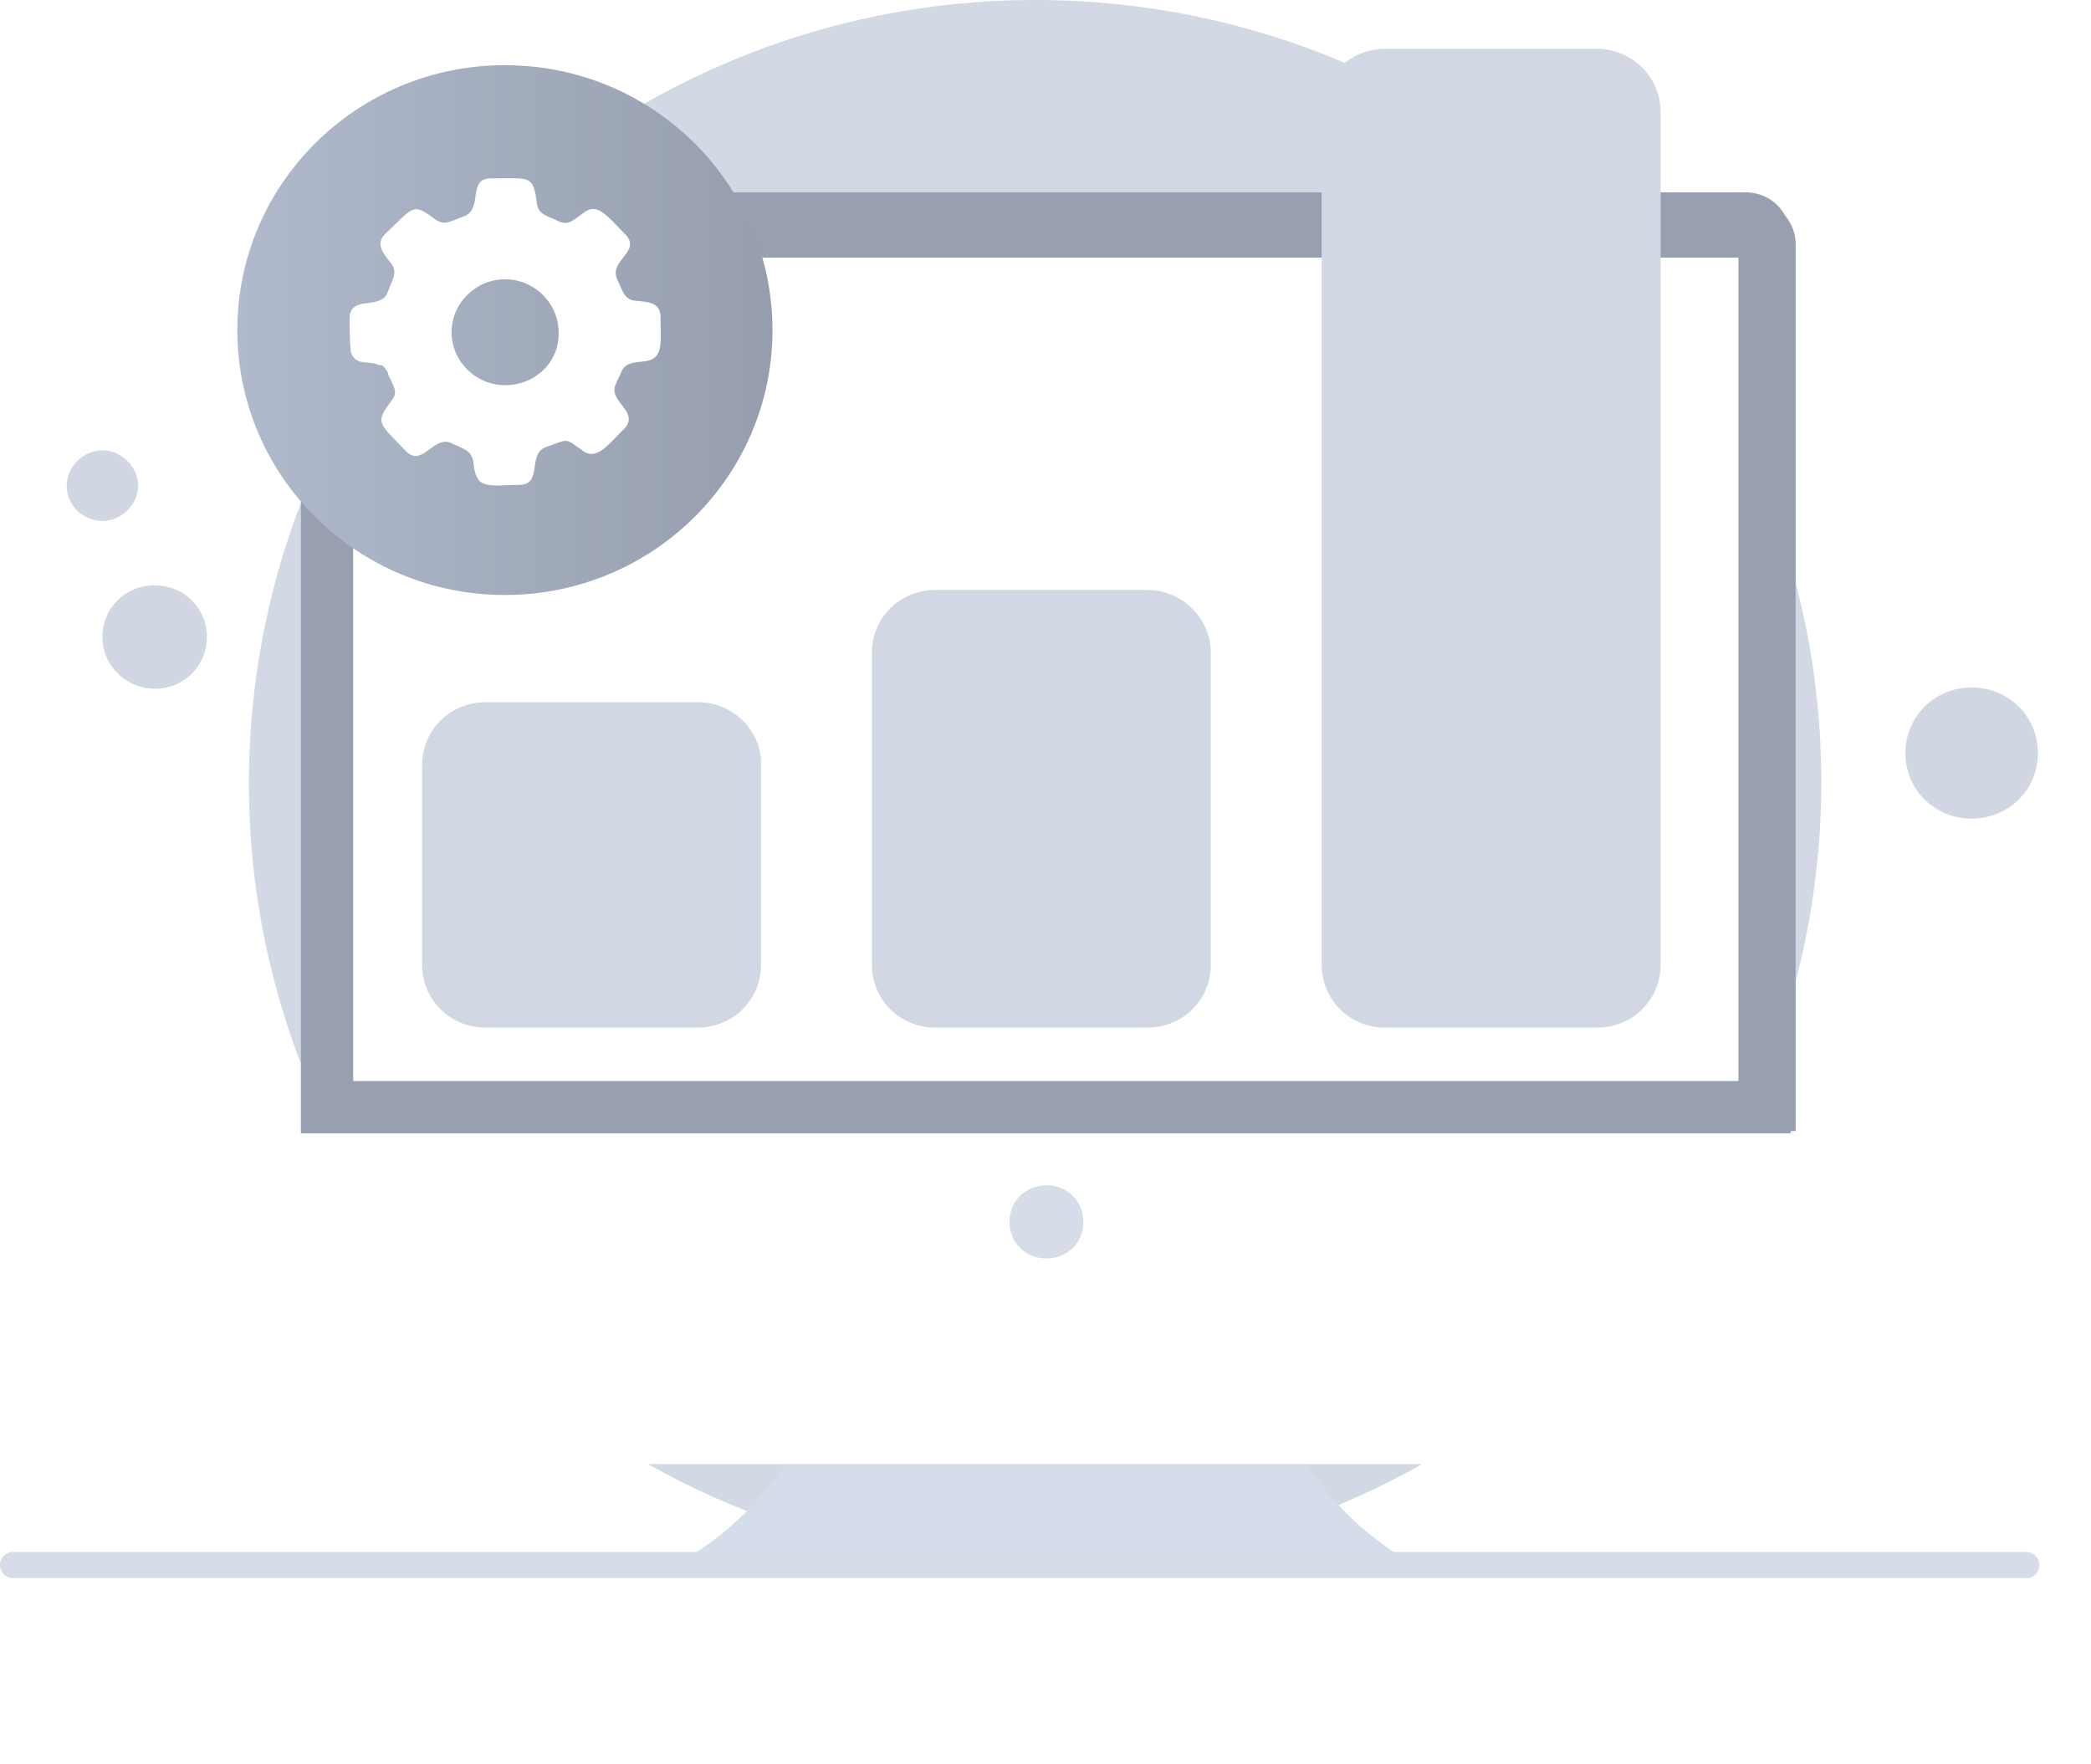 <svg width="160" height="135" viewBox="0 0 160 135" fill="none" xmlns="http://www.w3.org/2000/svg">
<path d="M79.206 119.78C112.453 119.78 139.363 92.948 139.363 59.842C139.363 26.736 112.453 0 79.206 0C46.056 0 19.048 26.832 19.048 59.938C19.048 93.044 46.056 119.78 79.206 119.78Z" fill="#D2D8E4"/>
<path d="M107.957 119.557C98.792 119.846 87.775 119.557 79.975 119.46C72.272 119.75 61.157 119.846 51.992 119.557C61.06 114.441 64.277 104.886 64.667 98.612H95.087C95.77 104.79 98.987 114.441 107.957 119.557Z" fill="#D5DDEA"/>
<g filter="url(#filter0_d_3844_6573)">
<path d="M137.402 18.694V97.55C137.402 99.577 135.842 101.025 134.087 101.025H26.447C24.595 101.025 23.132 99.481 23.132 97.55V18.694C23.132 16.86 24.692 15.22 26.447 15.22H133.892C135.94 15.316 137.402 16.86 137.402 18.694Z" fill="white"/>
</g>
<path d="M137.402 18.694V86.547H23.132V18.694C23.132 16.86 24.692 15.22 26.447 15.22H133.892C135.94 15.316 137.402 16.86 137.402 18.694Z" fill="#989FB0"/>
<path d="M137.025 18.181V86.715H23.025V18.181C23.025 16.315 24.621 14.715 26.351 14.715H133.566C135.562 14.715 137.025 16.315 137.025 18.181Z" fill="#989FB0"/>
<path d="M132.892 19.715H27.025V82.715H133.025V19.715H132.892Z" fill="white"/>
<path d="M80.072 96.295C81.632 96.295 82.9 95.137 82.9 93.496C82.9 91.952 81.73 90.697 80.072 90.697C78.512 90.697 77.245 91.856 77.245 93.496C77.245 95.041 78.415 96.295 80.072 96.295Z" fill="#D6DDE8"/>
<path d="M1 119.75H155.05" stroke="#D6DDE8" stroke-width="2" stroke-miterlimit="10" stroke-linecap="round" stroke-linejoin="round"/>
<path d="M11.833 52.7C14.076 52.7 15.831 50.962 15.831 48.742C15.831 46.523 14.076 44.785 11.833 44.785C9.591 44.785 7.836 46.523 7.836 48.742C7.836 50.962 9.688 52.7 11.833 52.7Z" fill="#D1D6E3"/>
<path d="M7.835 39.862C9.298 39.862 10.566 38.607 10.566 37.16C10.566 35.712 9.298 34.457 7.835 34.457C6.373 34.457 5.105 35.712 5.105 37.16C5.105 38.704 6.373 39.862 7.835 39.862Z" fill="#D1D6E3"/>
<path d="M150.868 62.641C153.696 62.641 155.938 60.421 155.938 57.621C155.938 54.822 153.696 52.602 150.868 52.602C148.041 52.602 145.798 54.822 145.798 57.621C145.798 60.421 148.041 62.641 150.868 62.641Z" fill="#D1D6E3"/>
<path d="M38.635 45.526C49.943 45.526 59.11 36.452 59.11 25.257C59.11 14.063 49.943 4.988 38.635 4.988C27.327 4.988 18.16 14.063 18.16 25.257C18.16 36.452 27.327 45.526 38.635 45.526Z" fill="url(#paint0_linear_3844_6573)"/>
<path d="M50.542 24.264C50.542 23.106 49.567 23.106 48.592 23.009C47.715 22.913 47.617 22.141 47.227 21.369C46.545 19.921 49.177 19.245 47.812 17.894C46.447 16.543 45.765 15.481 44.692 16.253C44.01 16.736 43.522 17.315 42.742 16.929C41.962 16.543 41.182 16.446 41.085 15.578C40.792 13.358 40.597 13.647 37.575 13.647C35.722 13.647 36.99 15.964 35.527 16.543C34.65 16.832 34.065 17.315 33.382 16.832C31.53 15.481 31.725 15.771 29.482 17.894C28.702 18.666 29.287 19.342 29.97 20.21C30.457 20.886 29.97 21.465 29.677 22.334C29.19 23.782 26.752 22.527 26.752 24.361C26.752 25.229 26.752 26.098 26.85 26.967C27.24 28.029 28.117 27.546 28.995 27.932H29.092C29.092 27.932 29.092 27.932 29.19 27.932C29.385 28.029 29.58 28.318 29.677 28.511C29.677 28.608 29.775 28.897 29.872 28.994C30.165 29.669 30.457 30.055 29.97 30.634C28.702 32.372 28.897 32.275 31.042 34.495C32.31 35.846 33.187 33.24 34.552 33.916C35.137 34.206 35.917 34.399 36.112 34.978C36.307 35.364 36.21 36.04 36.502 36.522C36.892 37.391 38.257 37.101 39.72 37.101C41.572 37.101 40.305 34.785 41.767 34.206C43.522 33.627 43.132 33.434 44.595 34.495C45.667 35.267 46.545 34.013 47.715 32.854C49.08 31.503 46.447 30.731 47.13 29.38C47.227 29.09 47.422 28.801 47.52 28.511C47.812 27.739 48.495 27.739 49.372 27.642C50.835 27.449 50.542 26.098 50.542 24.264ZM38.647 29.476C36.405 29.476 34.552 27.642 34.552 25.422C34.552 23.203 36.405 21.369 38.647 21.369C40.89 21.369 42.742 23.203 42.742 25.422C42.84 27.642 40.987 29.476 38.647 29.476Z" fill="white"/>
<g filter="url(#filter1_b_3844_6573)">
<path d="M53.455 53.73H37.172C34.442 53.73 32.297 55.854 32.297 58.556V73.806C32.297 76.509 34.442 78.632 37.172 78.632H53.357C56.087 78.632 58.232 76.509 58.232 73.806V58.556C58.33 55.95 56.087 53.73 53.455 53.73Z" fill="#D1D7E3"/>
</g>
<g filter="url(#filter2_b_3844_6573)">
<path d="M87.775 45.141H71.59C68.86 45.141 66.715 47.264 66.715 49.967V73.807C66.715 76.509 68.86 78.633 71.59 78.633H87.775C90.505 78.633 92.65 76.509 92.65 73.807V49.967C92.65 47.264 90.407 45.141 87.775 45.141Z" fill="#D1D7E3"/>
</g>
<g filter="url(#filter3_b_3844_6573)">
<path d="M122.192 3.734H106.007C103.277 3.734 101.132 5.858 101.132 8.56V73.807C101.132 76.51 103.277 78.633 106.007 78.633H122.192C124.922 78.633 127.067 76.51 127.067 73.807V8.56C127.067 5.858 124.825 3.734 122.192 3.734Z" fill="#D1D7E3"/>
</g>
<defs>
<filter id="filter0_d_3844_6573" x="1.132" y="4.22" width="158.27" height="129.806" filterUnits="userSpaceOnUse" color-interpolation-filters="sRGB">
<feFlood flood-opacity="0" result="BackgroundImageFix"/>
<feColorMatrix in="SourceAlpha" type="matrix" values="0 0 0 0 0 0 0 0 0 0 0 0 0 0 0 0 0 0 127 0" result="hardAlpha"/>
<feOffset dy="11"/>
<feGaussianBlur stdDeviation="11"/>
<feColorMatrix type="matrix" values="0 0 0 0 0.398 0 0 0 0 0.477 0 0 0 0 0.575 0 0 0 0.27 0"/>
<feBlend mode="normal" in2="BackgroundImageFix" result="effect1_dropShadow_3844_6573"/>
<feBlend mode="normal" in="SourceGraphic" in2="effect1_dropShadow_3844_6573" result="shape"/>
</filter>
<filter id="filter1_b_3844_6573" x="0.297" y="21.73" width="89.938" height="88.902" filterUnits="userSpaceOnUse" color-interpolation-filters="sRGB">
<feFlood flood-opacity="0" result="BackgroundImageFix"/>
<feGaussianBlur in="BackgroundImageFix" stdDeviation="16"/>
<feComposite in2="SourceAlpha" operator="in" result="effect1_backgroundBlur_3844_6573"/>
<feBlend mode="normal" in="SourceGraphic" in2="effect1_backgroundBlur_3844_6573" result="shape"/>
</filter>
<filter id="filter2_b_3844_6573" x="34.715" y="13.141" width="89.935" height="97.492" filterUnits="userSpaceOnUse" color-interpolation-filters="sRGB">
<feFlood flood-opacity="0" result="BackgroundImageFix"/>
<feGaussianBlur in="BackgroundImageFix" stdDeviation="16"/>
<feComposite in2="SourceAlpha" operator="in" result="effect1_backgroundBlur_3844_6573"/>
<feBlend mode="normal" in="SourceGraphic" in2="effect1_backgroundBlur_3844_6573" result="shape"/>
</filter>
<filter id="filter3_b_3844_6573" x="69.132" y="-28.266" width="89.935" height="138.898" filterUnits="userSpaceOnUse" color-interpolation-filters="sRGB">
<feFlood flood-opacity="0" result="BackgroundImageFix"/>
<feGaussianBlur in="BackgroundImageFix" stdDeviation="16"/>
<feComposite in2="SourceAlpha" operator="in" result="effect1_backgroundBlur_3844_6573"/>
<feBlend mode="normal" in="SourceGraphic" in2="effect1_backgroundBlur_3844_6573" result="shape"/>
</filter>
<linearGradient id="paint0_linear_3844_6573" x1="18.141" y1="25.262" x2="59.117" y2="25.262" gradientUnits="userSpaceOnUse">
<stop stop-color="#B0BACC"/>
<stop offset="1" stop-color="#969EAE"/>
</linearGradient>
</defs>
</svg>
